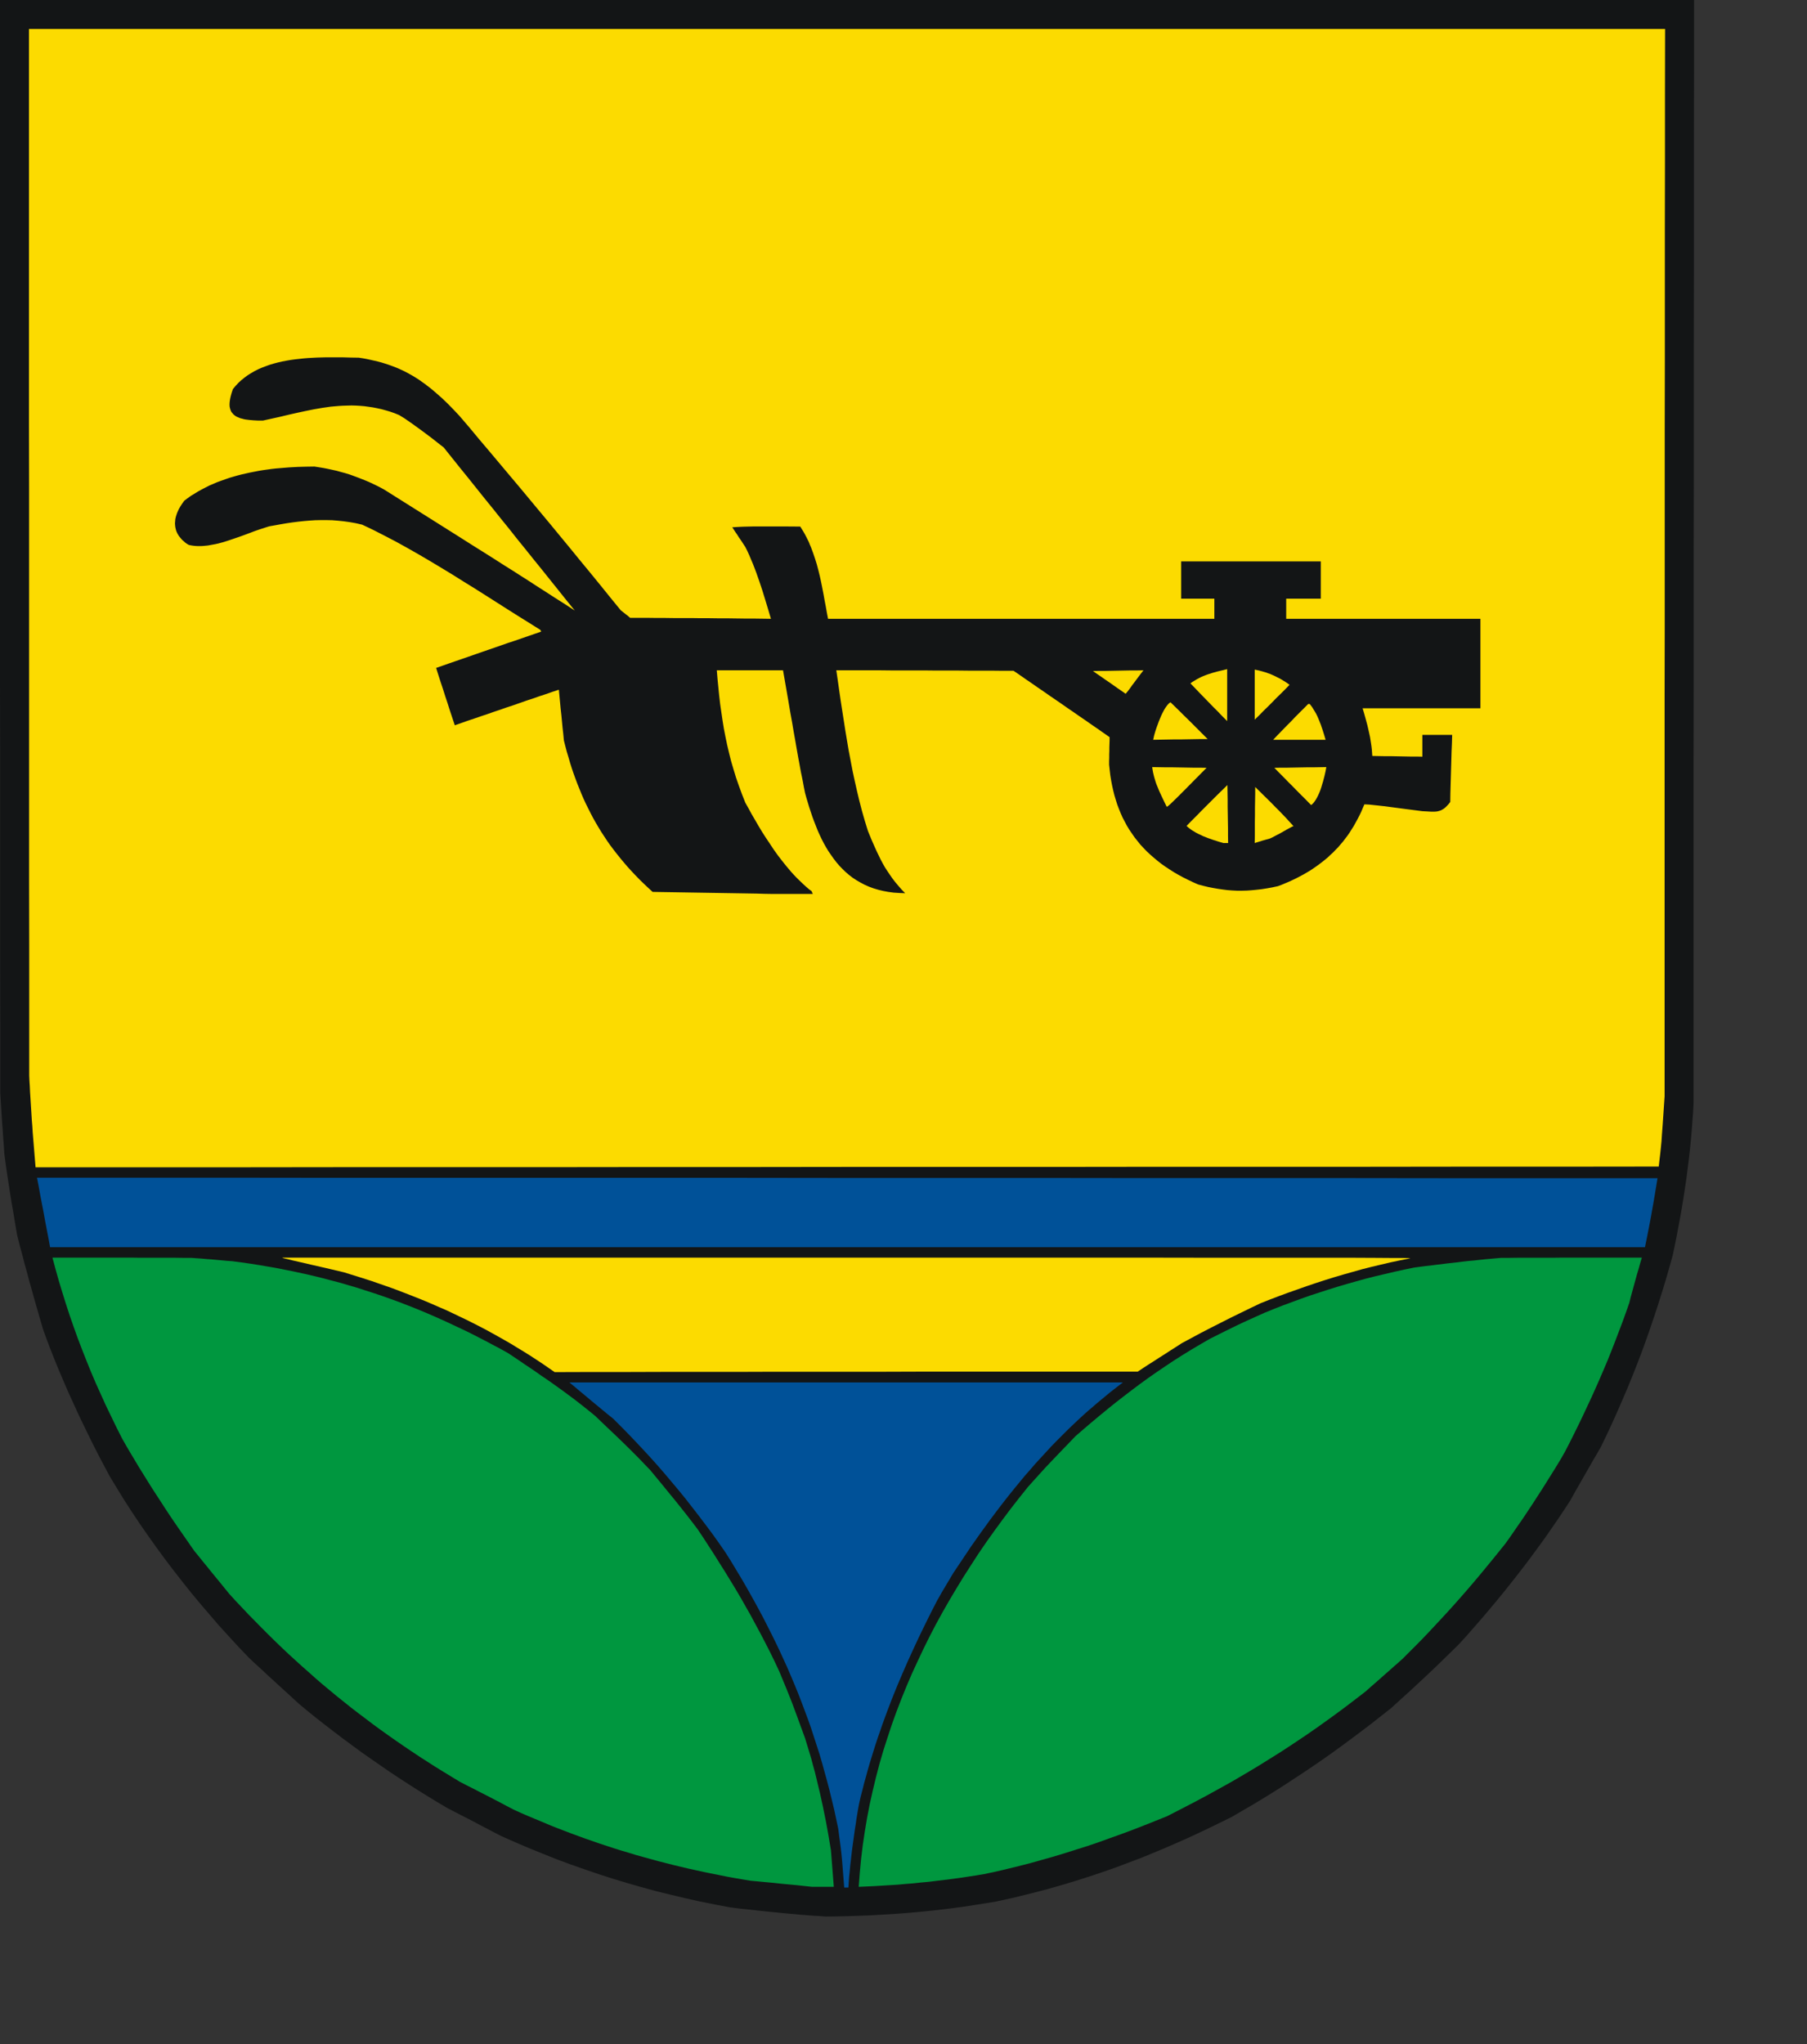 <?xml version="1.0" encoding="UTF-8" standalone="no"?>
<svg
   xmlns:dc="http://purl.org/dc/elements/1.1/"
   xmlns:cc="http://creativecommons.org/ns#"
   xmlns:rdf="http://www.w3.org/1999/02/22-rdf-syntax-ns#"
   xmlns:svg="http://www.w3.org/2000/svg"
   xmlns="http://www.w3.org/2000/svg"
   xmlns:sodipodi="http://sodipodi.sourceforge.net/DTD/sodipodi-0.dtd"
   xmlns:inkscape="http://www.inkscape.org/namespaces/inkscape"
   width="153.39mm"
   height="173.48mm"
   id="svg2716"
   sodipodi:version="0.32"
   inkscape:version="0.45.1+0.46pre1+devel"
   inkscape:output_extension="org.inkscape.output.svg.inkscape"
   sodipodi:docname="Paetow-Steegen.svg">
  <rect width="100%" height="100%" fill="#333333" stroke="none"/>
  <defs
     id="defs2755">
    <inkscape:perspective
       sodipodi:type="inkscape:persp3d"
       inkscape:vp_x="-50 : 600 : 1"
       inkscape:vp_y="0 : 1000 : 0"
       inkscape:vp_z="700 : 600 : 1"
       inkscape:persp3d-origin="300 : 400 : 1"
       id="perspective2759" />
  </defs>
  <sodipodi:namedview
     inkscape:window-height="664"
     inkscape:window-width="640"
     inkscape:pageshadow="2"
     inkscape:pageopacity="0.0"
     guidetolerance="10.0"
     gridtolerance="10.0"
     objecttolerance="10.0"
     borderopacity="1.0"
     bordercolor="#666666"
     pagecolor="#ffffff"
     id="base"
     showgrid="false"
     inkscape:zoom="0.78738509"
     inkscape:cx="271.75394"
     inkscape:cy="307.34644"
     inkscape:window-x="88"
     inkscape:window-y="70"
     inkscape:current-layer="svg2716" />
<!-- EMR_GDICOMMENT --><!-- EMR_SETMAPMODE --><!-- EMR_SETVIEWPORTEXTEX --><!-- EMR_SETWINDOWEXTEX --><!-- EMR_SETWINDOWEXTEX --><!-- EMR_SETWINDOWEXTEX --><!-- EMR_SETWINDOWEXTEX -->  <path
     style="fill:#131516;fill-rule:evenodd;fill-opacity:1;stroke:none;"
     d="  M 262.898 614.539   L 260.901 614.424   L 258.941 614.27   L 256.944 614.117   L 254.984 613.925   L 253.063 613.771   L 251.104 613.579   L 249.183 613.387   L 247.262 613.195   L 245.341 613.002   L 243.42 612.81   L 241.538 612.58   L 239.694 612.388   L 237.811 612.196   L 235.967 611.965   L 234.161 611.735   L 229.282 610.813   L 224.48 609.852   L 219.716 608.776   L 215.029 607.662   L 210.342 606.51   L 205.732 605.242   L 201.16 603.936   L 196.588 602.553   L 192.055 601.093   L 187.56 599.556   L 183.065 597.981   L 178.608 596.329   L 174.19 594.562   L 169.733 592.756   L 165.315 590.874   L 160.897 588.914   L 158.707 587.8   L 156.517 586.648   L 154.366 585.533   L 152.214 584.381   L 150.063 583.267   L 147.873 582.153   L 145.722 581.038   L 143.57 579.924   L 140.382 578.042   L 137.231 576.121   L 134.081 574.162   L 131.007 572.202   L 127.934 570.205   L 124.86 568.168   L 121.864 566.094   L 118.867 564.019   L 115.909 561.945   L 112.989 559.793   L 110.108 557.68   L 107.226 555.49   L 104.383 553.3   L 101.579 551.111   L 98.813 548.882   L 96.085 546.616   L 94.049 544.772   L 92.013 542.889   L 89.976 541.045   L 87.94 539.163   L 85.904 537.318   L 83.906 535.436   L 81.87 533.592   L 79.872 531.709   L 76.645 528.329   L 73.456 524.871   L 70.306 521.413   L 67.271 517.879   L 64.236 514.344   L 61.278 510.771   L 58.396 507.16   L 55.553 503.51   L 52.787 499.861   L 50.059 496.134   L 47.409 492.407   L 44.796 488.642   L 42.26 484.839   L 39.802 481.036   L 37.42 477.155   L 35.076 473.275   L 33.539 470.355   L 32.003 467.474   L 30.504 464.554   L 29.044 461.634   L 27.623 458.715   L 26.201 455.795   L 24.818 452.875   L 23.474 449.917   L 22.129 446.997   L 20.861 444.077   L 19.593 441.119   L 18.364 438.199   L 17.173 435.241   L 16.021 432.321   L 14.906 429.363   L 13.831 426.405   L 13.254 424.445   L 12.678 422.486   L 12.14 420.565   L 11.564 418.606   L 11.026 416.685   L 10.488 414.764   L 9.95 412.843   L 9.413 410.961   L 8.913 409.078   L 8.414 407.196   L 7.876 405.313   L 7.415 403.469   L 6.915 401.587   L 6.416 399.781   L 5.955 397.937   L 5.494 396.131   L 4.918 392.789   L 4.38 389.485   L 3.803 386.181   L 3.266 382.915   L 2.766 379.65   L 2.267 376.423   L 1.806 373.195   L 1.383 369.968   L 1.229 367.548   L 1.037 365.089   L 0.884 362.669   L 0.692 360.248   L 0.538 357.828   L 0.384 355.408   L 0.231 352.987   L 0.077 350.567   L 0.077 328.669   L 0.038 306.732   L 0.038 284.833   L 0.038 262.896   L 0.038 240.998   L 0 219.1   L 0 197.163   L 0 175.264   L 0 153.366   L 0 131.429   L 0 109.531   L 0 87.632   L 0 65.695   L 0 43.797   L 0 21.898   L 0 0   L 33.962 0   L 67.924 0   L 101.886 0   L 135.848 0   L 169.81 0   L 203.772 0   L 237.773 0   L 271.735 0   L 305.697 0   L 339.659 0   L 373.621 0   L 407.621 0   L 441.583 0   L 475.545 0   L 509.546 0   L 543.508 0   L 543.508 22.091   L 543.469 44.219   L 543.469 66.31   L 543.469 88.439   L 543.431 110.529   L 543.431 132.62   L 543.431 154.749   L 543.393 176.839   L 543.393 198.93   L 543.393 221.059   L 543.354 243.149   L 543.354 265.278   L 543.354 287.369   L 543.354 309.459   L 543.354 331.588   L 543.354 353.679   L 543.201 356.714   L 542.97 359.749   L 542.74 362.784   L 542.471 365.858   L 542.163 368.893   L 541.817 371.928   L 541.433 374.963   L 541.049 377.998   L 540.588 381.071   L 540.127 384.106   L 539.628 387.18   L 539.09 390.253   L 538.513 393.327   L 537.937 396.4   L 537.322 399.474   L 536.669 402.585   L 535.555 406.581   L 534.403 410.576   L 533.212 414.495   L 531.982 418.375   L 530.714 422.256   L 529.408 426.097   L 528.064 429.939   L 526.681 433.743   L 525.221 437.546   L 523.722 441.349   L 522.186 445.114   L 520.572 448.879   L 518.92 452.683   L 517.23 456.448   L 515.462 460.251   L 513.618 464.055   L 512.389 466.206   L 511.121 468.358   L 509.892 470.509   L 508.662 472.66   L 507.433 474.812   L 506.203 476.963   L 504.974 479.115   L 503.783 481.266   L 501.785 484.34   L 499.749 487.375   L 497.674 490.371   L 495.6 493.368   L 493.448 496.326   L 491.297 499.246   L 489.107 502.166   L 486.879 505.047   L 484.612 507.928   L 482.345 510.771   L 480.04 513.576   L 477.697 516.38   L 475.315 519.185   L 472.933 521.913   L 470.513 524.679   L 468.054 527.368   L 464.327 531.018   L 461.369 533.899   L 458.949 536.204   L 456.836 538.202   L 454.761 540.123   L 452.494 542.236   L 449.728 544.733   L 446.27 547.883   L 443.235 550.265   L 440.162 552.686   L 437.088 555.029   L 434.015 557.334   L 430.903 559.639   L 427.791 561.906   L 424.641 564.134   L 421.452 566.324   L 418.263 568.476   L 415.036 570.589   L 411.809 572.702   L 408.543 574.776   L 405.239 576.812   L 401.935 578.81   L 398.555 580.77   L 395.212 582.729   L 390.602 584.996   L 385.992 587.224   L 381.381 589.375   L 376.771 591.411   L 374.466 592.41   L 372.123 593.409   L 369.779 594.37   L 367.474 595.33   L 365.13 596.252   L 362.787 597.136   L 360.443 598.019   L 358.1 598.903   L 355.718 599.748   L 353.374 600.555   L 350.992 601.362   L 348.61 602.13   L 346.228 602.898   L 343.846 603.628   L 341.426 604.358   L 339.044 605.05   L 336.624 605.741   L 334.203 606.395   L 331.783 607.009   L 329.363 607.624   L 326.904 608.239   L 324.445 608.815   L 321.986 609.353   L 319.527 609.891   L 316.031 610.467   L 312.574 611.005   L 309.116 611.543   L 305.697 612.004   L 302.278 612.426   L 298.858 612.81   L 295.439 613.156   L 292.058 613.464   L 288.677 613.732   L 285.258 613.963   L 281.877 614.155   L 278.496 614.347   L 275.116 614.462   L 271.696 614.578   L 268.315 614.654   L 264.896 614.693  z "
     id="path2718" />
  <path
     style="fill:#005198;fill-rule:evenodd;fill-opacity:1;stroke:none;"
     d="  M 270.544 601.515   L 270.313 598.519   L 270.121 596.214   L 269.929 594.293   L 269.737 592.602   L 269.506 590.874   L 269.238 588.914   L 268.93 586.532   L 268.277 583.42   L 267.624 580.385   L 266.894 577.35   L 266.164 574.354   L 265.396 571.395   L 264.589 568.476   L 263.782 565.556   L 262.937 562.636   L 262.015 559.793   L 261.093 556.95   L 260.171 554.107   L 259.172 551.303   L 258.135 548.537   L 257.097 545.77   L 256.022 543.004   L 254.907 540.277   L 253.755 537.549   L 252.602 534.86   L 251.373 532.17   L 250.143 529.481   L 248.876 526.83   L 247.569 524.179   L 246.225 521.529   L 244.88 518.878   L 243.459 516.227   L 242.037 513.614   L 240.577 511.002   L 239.079 508.351   L 237.542 505.739   L 235.967 503.126   L 234.392 500.514   L 232.74 497.901   L 230.665 494.905   L 228.552 491.946   L 226.401 489.065   L 224.249 486.222   L 222.098 483.456   L 219.946 480.69   L 217.718 477.962   L 215.49 475.311   L 213.262 472.66   L 210.995 470.048   L 208.69 467.474   L 206.346 464.938   L 204.003 462.441   L 201.621 459.944   L 199.2 457.485   L 196.742 455.026   L 194.974 453.605   L 193.207 452.145   L 191.44 450.685   L 189.673 449.225   L 187.944 447.765   L 186.177 446.305   L 184.448 444.846   L 182.68 443.386   L 193.783 443.386   L 204.886 443.386   L 215.951 443.386   L 227.054 443.386   L 238.157 443.386   L 249.26 443.386   L 260.363 443.386   L 271.466 443.386   L 282.569 443.386   L 293.672 443.386   L 304.736 443.386   L 315.839 443.386   L 326.942 443.386   L 338.045 443.386   L 349.148 443.386   L 360.251 443.386   L 358.215 444.961   L 356.14 446.574   L 354.143 448.226   L 352.145 449.878   L 350.224 451.53   L 348.265 453.221   L 346.382 454.95   L 344.5 456.717   L 342.655 458.484   L 340.85 460.29   L 339.044 462.095   L 337.277 463.901   L 335.548 465.784   L 333.819 467.666   L 332.09 469.549   L 330.438 471.469   L 328.748 473.39   L 327.134 475.35   L 325.521 477.309   L 323.907 479.307   L 322.332 481.305   L 320.757 483.341   L 319.22 485.377   L 317.683 487.413   L 316.185 489.488   L 314.648 491.601   L 313.188 493.675   L 311.69 495.788   L 308.809 500.091   L 305.927 504.394   L 305.274 505.47   L 304.621 506.584   L 303.968 507.659   L 303.315 508.774   L 302.662 509.849   L 302.009 510.963   L 301.394 512.078   L 300.741 513.192   L 298.705 517.149   L 296.745 521.106   L 294.824 525.063   L 292.98 529.02   L 291.175 532.977   L 289.446 536.934   L 287.755 540.93   L 286.142 544.925   L 284.605 548.959   L 283.107 553.032   L 282.415 555.068   L 281.685 557.142   L 280.994 559.217   L 280.34 561.291   L 279.687 563.404   L 279.034 565.517   L 278.42 567.63   L 277.843 569.782   L 277.229 571.933   L 276.691 574.123   L 276.114 576.313   L 275.615 578.541   L 275.308 580.155   L 275.039 581.807   L 274.77 583.42   L 274.539 585.072   L 274.27 586.724   L 274.04 588.376   L 273.809 590.067   L 273.579 591.719   L 273.348 593.409   L 273.156 595.1   L 272.964 596.79   L 272.772 598.48   L 272.618 600.171   L 272.426 601.9   L 272.311 603.628   L 272.196 605.396   L 271.85 605.396   L 271.504 605.396   L 271.158 605.396   L 270.851 605.396  z "
     id="path2720" />
  <path
     style="fill:#00973f;fill-rule:evenodd;fill-opacity:1;stroke:none;"
     d="  M 258.058 604.896   L 255.599 604.627   L 253.14 604.397   L 250.643 604.166   L 248.184 603.897   L 245.725 603.667   L 243.267 603.436   L 240.808 603.206   L 238.272 602.783   L 235.775 602.361   L 233.239 601.9   L 230.78 601.4   L 228.283 600.901   L 225.825 600.401   L 223.366 599.863   L 220.907 599.326   L 218.487 598.749   L 216.066 598.173   L 213.684 597.558   L 211.264 596.944   L 208.882 596.291   L 206.5 595.637   L 204.156 594.984   L 201.774 594.254   L 199.431 593.563   L 197.087 592.833   L 194.744 592.065   L 192.4 591.296   L 190.095 590.489   L 187.752 589.683   L 185.447 588.837   L 183.141 587.992   L 180.836 587.109   L 178.531 586.225   L 176.226 585.303   L 173.959 584.342   L 171.654 583.382   L 169.349 582.422   L 167.044 581.423   L 164.777 580.385   L 162.626 579.271   L 160.474 578.119   L 158.323 577.005   L 156.172 575.89   L 153.982 574.776   L 151.83 573.662   L 149.679 572.586   L 147.527 571.472   L 144.877 569.859   L 142.226 568.245   L 139.613 566.632   L 137.039 564.98   L 134.465 563.328   L 131.929 561.637   L 129.432 559.947   L 126.973 558.256   L 124.515 556.528   L 122.094 554.799   L 119.674 553.032   L 117.292 551.226   L 114.948 549.459   L 112.605 547.653   L 110.3 545.809   L 107.995 543.965   L 105.728 542.082   L 103.461 540.2   L 101.233 538.279   L 99.043 536.32   L 96.815 534.36   L 94.663 532.401   L 92.474 530.403   L 90.322 528.367   L 88.209 526.331   L 86.096 524.256   L 83.983 522.143   L 81.908 520.03   L 79.795 517.879   L 77.759 515.727   L 75.685 513.538   L 73.648 511.309   L 72.227 509.58   L 70.805 507.813   L 69.384 506.084   L 67.962 504.356   L 66.541 502.588   L 65.12 500.859   L 63.736 499.131   L 62.315 497.402   L 60.74 495.135   L 59.165 492.868   L 57.589 490.602   L 56.053 488.374   L 54.516 486.107   L 53.018 483.84   L 51.558 481.573   L 50.098 479.345   L 48.638 477.079   L 47.216 474.812   L 45.833 472.584   L 44.45 470.355   L 43.106 468.089   L 41.761 465.86   L 40.455 463.632   L 39.187 461.404   L 37.381 457.831   L 35.652 454.258   L 33.924 450.685   L 32.31 447.112   L 30.696 443.539   L 29.16 439.928   L 27.7 436.317   L 26.278 432.705   L 24.895 429.094   L 23.589 425.444   L 22.321 421.795   L 21.13 418.145   L 19.978 414.457   L 18.864 410.769   L 17.826 407.08   L 16.827 403.354   L 19.632 403.354   L 22.398 403.354   L 25.164 403.354   L 27.969 403.354   L 30.735 403.354   L 33.501 403.354   L 36.306 403.354   L 39.072 403.354   L 41.838 403.354   L 44.642 403.392   L 47.409 403.392   L 50.213 403.392   L 52.979 403.392   L 55.745 403.392   L 58.55 403.431   L 61.316 403.431   L 62.93 403.546   L 64.582 403.661   L 66.234 403.815   L 67.886 403.93   L 69.538 404.084   L 71.19 404.237   L 72.842 404.391   L 74.494 404.506   L 77.452 404.891   L 80.372 405.313   L 83.292 405.774   L 86.211 406.274   L 89.093 406.773   L 91.936 407.349   L 94.779 407.926   L 97.622 408.54   L 100.465 409.193   L 103.269 409.885   L 106.035 410.615   L 108.84 411.345   L 111.606 412.152   L 114.372 412.958   L 117.1 413.842   L 119.866 414.726   L 122.594 415.648   L 125.321 416.608   L 128.049 417.607   L 130.738 418.644   L 133.466 419.72   L 136.155 420.834   L 138.845 421.987   L 141.534 423.178   L 144.223 424.407   L 146.913 425.675   L 149.602 426.943   L 152.291 428.287   L 154.981 429.67   L 157.67 431.092   L 160.359 432.513   L 163.049 434.012   L 164.777 435.164   L 166.506 436.317   L 168.235 437.508   L 169.964 438.66   L 171.731 439.851   L 173.46 441.081   L 175.227 442.272   L 176.994 443.501   L 178.762 444.769   L 180.529 446.037   L 182.296 447.343   L 184.063 448.649   L 185.792 449.994   L 187.56 451.377   L 189.288 452.76   L 191.017 454.181   L 194.782 457.793   L 197.702 460.559   L 199.969 462.748   L 201.774 464.516   L 203.311 466.052   L 204.848 467.589   L 206.538 469.356   L 208.613 471.508   L 211.917 475.503   L 214.453 478.615   L 216.412 480.997   L 217.949 482.918   L 219.293 484.609   L 220.6 486.26   L 222.021 488.105   L 223.75 490.371   L 225.556 493.061   L 227.323 495.788   L 229.09 498.516   L 230.819 501.282   L 232.548 504.01   L 234.238 506.776   L 235.929 509.542   L 237.581 512.347   L 239.194 515.189   L 240.808 518.032   L 242.383 520.952   L 243.958 523.872   L 245.495 526.83   L 247.032 529.827   L 248.53 532.9   L 249.99 536.012   L 251.373 539.355   L 252.487 542.044   L 253.371 544.272   L 254.177 546.308   L 254.946 548.383   L 255.829 550.765   L 256.905 553.723   L 258.288 557.488   L 258.941 559.639   L 259.594 561.791   L 260.248 563.942   L 260.824 566.132   L 261.439 568.36   L 261.976 570.55   L 262.514 572.817   L 263.052 575.045   L 263.552 577.312   L 264.051 579.579   L 264.512 581.884   L 264.973 584.15   L 265.396 586.455   L 265.818 588.799   L 266.202 591.104   L 266.587 593.409   L 266.702 594.869   L 266.817 596.329   L 266.932 597.789   L 267.048 599.249   L 267.163 600.709   L 267.278 602.207   L 267.393 603.667   L 267.509 605.165   L 266.663 605.165   L 265.78 605.165   L 264.896 605.165   L 264.013 605.165   L 263.167 605.165   L 262.284 605.165   L 261.4 605.165   L 260.555 605.165  z "
     id="path2722" />
  <path
     style="fill:#00973f;fill-rule:evenodd;fill-opacity:1;stroke:none;"
     d="  M 275.846 600.67   L 276.268 596.214   L 276.806 591.796   L 277.459 587.377   L 278.189 583.036   L 279.034 578.657   L 279.995 574.354   L 281.032 570.051   L 282.146 565.786   L 283.376 561.56   L 284.72 557.373   L 286.103 553.185   L 287.602 549.036   L 289.177 544.925   L 290.829 540.853   L 292.558 536.819   L 294.402 532.823   L 296.284 528.828   L 298.244 524.871   L 300.28 520.952   L 302.393 517.11   L 304.583 513.269   L 306.849 509.465   L 309.154 505.7   L 311.536 501.974   L 313.957 498.247   L 316.454 494.597   L 319.028 490.986   L 321.64 487.413   L 324.291 483.879   L 327.019 480.382   L 329.785 476.925   L 332.09 474.351   L 333.934 472.315   L 335.471 470.624   L 336.931 469.088   L 338.429 467.512   L 340.158 465.707   L 342.31 463.478   L 345.037 460.635   L 347.65 458.369   L 350.224 456.179   L 352.798 454.028   L 355.372 451.915   L 357.946 449.84   L 360.52 447.842   L 363.133 445.844   L 365.745 443.885   L 368.396 441.964   L 371.085 440.082   L 373.813 438.238   L 376.579 436.394   L 379.422 434.588   L 382.303 432.821   L 385.223 431.092   L 388.22 429.363   L 390.986 427.98   L 393.214 426.866   L 395.02 425.982   L 396.672 425.175   L 398.362 424.369   L 400.283 423.485   L 402.665 422.409   L 405.662 421.065   L 408.582 419.874   L 411.502 418.721   L 414.421 417.645   L 417.341 416.57   L 420.261 415.532   L 423.219 414.572   L 426.177 413.611   L 429.136 412.689   L 432.132 411.806   L 435.129 410.961   L 438.164 410.115   L 441.199 409.347   L 444.311 408.617   L 447.423 407.887   L 450.535 407.196   L 453.724 406.543   L 455.452 406.312   L 457.22 406.082   L 458.949 405.889   L 460.716 405.659   L 462.445 405.467   L 464.173 405.236   L 465.941 405.044   L 467.67 404.852   L 469.437 404.622   L 471.166 404.43   L 472.933 404.276   L 474.662 404.084   L 476.429 403.892   L 478.158 403.738   L 479.887 403.584   L 481.654 403.431   L 484.458 403.431   L 487.263 403.392   L 490.068 403.392   L 492.911 403.392   L 495.715 403.392   L 498.52 403.392   L 501.363 403.354   L 504.167 403.354   L 506.972 403.354   L 509.815 403.354   L 512.619 403.354   L 515.462 403.354   L 518.267 403.354   L 521.11 403.354   L 523.914 403.354   L 526.757 403.354   L 526.22 405.159   L 525.72 406.965   L 525.182 408.771   L 524.683 410.576   L 524.183 412.382   L 523.684 414.226   L 523.184 416.032   L 522.723 417.876   L 521.648 420.949   L 520.534 424.023   L 519.381 427.058   L 518.228 430.093   L 517.037 433.128   L 515.846 436.125   L 514.579 439.121   L 513.311 442.079   L 512.005 445.038   L 510.66 448.034   L 509.277 450.993   L 507.894 453.951   L 506.472 456.909   L 505.012 459.867   L 503.514 462.864   L 501.977 465.822   L 500.902 467.704   L 499.788 469.549   L 498.635 471.431   L 497.482 473.275   L 496.33 475.119   L 495.177 476.963   L 493.986 478.807   L 492.795 480.651   L 491.604 482.496   L 490.375 484.34   L 489.184 486.145   L 487.955 487.951   L 486.687 489.757   L 485.457 491.562   L 484.228 493.329   L 482.96 495.097   L 481.039 497.479   L 479.118 499.861   L 477.159 502.243   L 475.2 504.624   L 473.202 507.006   L 471.204 509.35   L 469.168 511.693   L 467.132 513.999   L 465.057 516.304   L 462.944 518.609   L 460.831 520.875   L 458.718 523.142   L 456.567 525.409   L 454.377 527.637   L 452.187 529.827   L 449.997 532.017   L 448.499 533.361   L 447 534.668   L 445.54 535.974   L 444.042 537.28   L 442.582 538.586   L 441.084 539.892   L 439.586 541.199   L 438.126 542.505   L 434.284 545.463   L 430.48 548.344   L 426.639 551.149   L 422.835 553.877   L 418.955 556.566   L 415.113 559.14   L 411.194 561.714   L 407.276 564.173   L 403.318 566.632   L 399.323 569.014   L 395.327 571.357   L 391.255 573.624   L 387.144 575.89   L 382.957 578.119   L 378.731 580.309   L 374.466 582.498   L 370.816 583.958   L 367.167 585.418   L 363.517 586.84   L 359.905 588.184   L 356.256 589.49   L 352.644 590.797   L 349.033 592.026   L 345.383 593.179   L 341.733 594.331   L 338.084 595.445   L 334.395 596.483   L 330.707 597.52   L 326.981 598.48   L 323.216 599.402   L 319.451 600.286   L 315.647 601.093   L 313.112 601.515   L 310.576 601.9   L 308.04 602.284   L 305.505 602.63   L 303.007 602.937   L 300.472 603.244   L 297.975 603.552   L 295.477 603.782   L 292.98 604.051   L 290.483 604.243   L 287.986 604.474   L 285.489 604.627   L 282.991 604.781   L 280.494 604.935   L 277.997 605.05   L 275.5 605.165  z "
     id="path2724" />
  <path
     style="fill:#fcdb00;fill-rule:evenodd;fill-opacity:1;stroke:none;"
     d="  M 175.957 438.699   L 173.959 437.316   L 171.962 436.009   L 169.964 434.703   L 167.928 433.435   L 165.892 432.206   L 163.894 430.977   L 161.819 429.786   L 159.783 428.633   L 157.708 427.48   L 155.672 426.366   L 153.598 425.291   L 151.485 424.215   L 149.41 423.178   L 147.297 422.179   L 145.222 421.18   L 143.109 420.181   L 140.958 419.259   L 138.845 418.337   L 136.693 417.415   L 134.542 416.531   L 132.39 415.686   L 130.239 414.841   L 128.049 413.996   L 125.898 413.189   L 123.708 412.421   L 121.48 411.652   L 119.29 410.884   L 114.833 409.462   L 110.377 408.079   L 104.537 406.696   L 99.965 405.659   L 96.508 404.852   L 93.972 404.276   L 92.281 403.853   L 91.244 403.623   L 90.898 403.507   L 90.706 403.469   L 90.591 403.392   L 90.591 403.354   L 154.289 403.354   L 210.034 403.354   L 258.365 403.354   L 299.78 403.354   L 334.856 403.354   L 364.131 403.354   L 388.066 403.392   L 407.237 403.392   L 422.182 403.392   L 433.4 403.392   L 441.43 403.431   L 446.808 403.469   L 450.074 403.469   L 451.764 403.507   L 452.379 403.546   L 452.456 403.584   L 449.344 404.199   L 446.232 404.852   L 443.12 405.582   L 440.047 406.312   L 437.012 407.08   L 434.015 407.926   L 431.018 408.771   L 428.022 409.654   L 425.063 410.576   L 422.105 411.537   L 419.147 412.536   L 416.227 413.573   L 413.269 414.61   L 410.349 415.686   L 407.429 416.8   L 404.509 417.953   L 401.282 419.489   L 398.055 421.065   L 394.828 422.64   L 391.639 424.253   L 388.45 425.867   L 385.339 427.48   L 382.188 429.171   L 379.115 430.823   L 377.347 431.975   L 375.58 433.09   L 373.813 434.242   L 372.046 435.356   L 370.278 436.509   L 368.511 437.623   L 366.744 438.775   L 365.015 439.928   L 353.297 439.928   L 341.618 439.928   L 329.9 439.928   L 318.221 439.928   L 306.542 439.928   L 294.824 439.928   L 283.145 439.966   L 271.466 439.966   L 259.748 439.966   L 248.069 439.966   L 236.39 440.005   L 224.71 440.005   L 213.031 440.005   L 201.313 440.043   L 189.634 440.043   L 177.955 440.082  z "
     id="path2726" />
  <path
     style="fill:#005198;fill-rule:evenodd;fill-opacity:1;stroke:none;"
     d="  M 15.56 397.207   L 15.022 394.441   L 14.484 391.636   L 13.984 388.832   L 13.447 386.066   L 12.909 383.299   L 12.409 380.495   L 11.871 377.729   L 44.373 377.729   L 76.876 377.729   L 109.339 377.767   L 141.841 377.767   L 174.344 377.767   L 206.846 377.767   L 239.348 377.767   L 271.85 377.806   L 304.314 377.806   L 336.816 377.806   L 369.318 377.844   L 401.82 377.844   L 434.322 377.844   L 466.786 377.882   L 499.288 377.882   L 531.79 377.882   L 531.099 382.032   L 530.561 385.259   L 530.1 387.833   L 529.716 390.023   L 529.331 392.097   L 528.909 394.249   L 528.409 396.823   L 527.756 400.011   L 495.754 400.011   L 463.789 400.011   L 431.787 400.011   L 399.822 400.011   L 367.82 400.011   L 335.855 400.011   L 303.853 400.011   L 271.888 400.011   L 239.886 400.011   L 207.921 400.011   L 175.957 400.011   L 143.954 400.011   L 111.99 400.011   L 80.026 400.011   L 48.023 400.011   L 16.059 400.011  z "
     id="path2728" />
  <path
     style="fill:#fcdb00;fill-rule:evenodd;fill-opacity:1;stroke:none;"
     d="  M 11.257 372.542   L 11.103 370.66   L 10.949 368.777   L 10.796 366.895   L 10.642 365.012   L 10.488 363.13   L 10.373 361.247   L 10.219 359.403   L 10.104 357.559   L 9.989 355.715   L 9.874 353.871   L 9.758 352.027   L 9.643 350.221   L 9.566 348.454   L 9.451 346.687   L 9.374 344.92   L 9.374 323.943   L 9.374 302.928   L 9.336 281.952   L 9.336 260.976   L 9.336 239.999   L 9.336 219.023   L 9.336 198.046   L 9.336 177.07   L 9.336 156.094   L 9.297 135.156   L 9.297 114.179   L 9.297 93.203   L 9.297 72.226   L 9.297 51.25   L 9.297 30.274   L 9.297 9.297   L 42.107 9.297   L 74.916 9.297   L 107.726 9.297   L 140.497 9.297   L 173.306 9.297   L 206.116 9.297   L 238.925 9.297   L 271.735 9.297   L 304.544 9.297   L 337.315 9.297   L 370.125 9.297   L 402.934 9.297   L 435.744 9.297   L 468.553 9.297   L 501.363 9.297   L 534.211 9.297   L 534.172 30.696   L 534.172 52.095   L 534.134 73.494   L 534.134 94.893   L 534.134 116.292   L 534.095 137.653   L 534.095 159.052   L 534.095 180.451   L 534.095 201.85   L 534.057 223.249   L 534.057 244.609   L 534.057 266.008   L 534.057 287.407   L 534.057 308.806   L 534.057 330.205   L 534.057 351.604   L 533.711 356.714   L 533.442 360.671   L 533.212 363.706   L 533.058 366.05   L 532.866 368.009   L 532.674 369.853   L 532.443 371.812   L 532.174 374.156   L 499.634 374.194   L 467.055 374.194   L 434.514 374.233   L 401.974 374.233   L 369.433 374.233   L 336.854 374.271   L 304.314 374.271   L 271.773 374.271   L 239.233 374.31   L 206.654 374.31   L 174.113 374.348   L 141.573 374.348   L 109.032 374.348   L 76.491 374.386   L 43.951 374.386   L 11.41 374.386  z "
     id="path2730" />
  <path
     style="fill:#131516;fill-rule:evenodd;fill-opacity:1;stroke:none;"
     d="  M 245.187 286.677   L 242.806 286.601   L 240.424 286.562   L 238.042 286.524   L 235.66 286.485   L 233.278 286.447   L 230.857 286.408   L 228.475 286.37   L 226.093 286.332   L 223.711 286.293   L 221.33 286.255   L 218.948 286.216   L 216.566 286.178   L 214.184 286.14   L 211.763 286.101   L 209.381 286.063   L 207.96 284.756   L 206.577 283.45   L 205.232 282.144   L 203.926 280.799   L 202.658 279.455   L 201.429 278.11   L 200.238 276.727   L 199.085 275.344   L 197.971 273.961   L 196.895 272.578   L 195.82 271.156   L 194.821 269.735   L 193.86 268.275   L 192.9 266.815   L 192.016 265.355   L 191.133 263.857   L 190.287 262.359   L 189.481 260.822   L 188.712 259.285   L 187.944 257.748   L 187.214 256.173   L 186.522 254.56   L 185.869 252.946   L 185.216 251.333   L 184.601 249.681   L 183.987 247.99   L 183.41 246.3   L 182.873 244.571   L 182.373 242.842   L 181.835 241.075   L 181.374 239.308   L 180.913 237.502   L 180.721 235.466   L 180.491 233.43   L 180.298 231.393   L 180.106 229.357   L 179.876 227.321   L 179.684 225.285   L 179.492 223.249   L 179.3 221.213   L 177.187 221.904   L 175.112 222.634   L 172.999 223.326   L 170.924 224.056   L 168.811 224.747   L 166.737 225.477   L 164.662 226.207   L 162.549 226.899   L 160.474 227.628   L 158.4 228.32   L 156.325 229.05   L 154.251 229.741   L 152.138 230.471   L 150.063 231.163   L 147.988 231.893   L 145.914 232.623   L 145.145 230.318   L 144.377 228.013   L 143.647 225.708   L 142.879 223.402   L 142.149 221.097   L 141.38 218.792   L 140.65 216.526   L 139.921 214.22   L 142.034 213.491   L 144.108 212.761   L 146.221 212.031   L 148.334 211.301   L 150.447 210.571   L 152.522 209.841   L 154.635 209.111   L 156.748 208.381   L 158.861 207.651   L 160.974 206.921   L 163.049 206.191   L 165.162 205.5   L 167.275 204.77   L 169.388 204.04   L 171.501 203.31   L 173.614 202.58   L 173.498 202.272   L 173.383 202.042   L 169.964 199.89   L 166.506 197.739   L 162.972 195.511   L 159.476 193.282   L 155.903 191.016   L 152.33 188.749   L 148.718 186.521   L 145.107 184.254   L 141.496 182.064   L 137.846 179.875   L 134.235 177.762   L 130.585 175.687   L 126.973 173.689   L 123.362 171.807   L 121.556 170.885   L 119.751 169.963   L 117.984 169.117   L 116.178 168.272   L 114.18 167.811   L 112.221 167.465   L 110.3 167.196   L 108.456 167.004   L 106.573 166.851   L 104.768 166.812   L 102.923 166.812   L 101.118 166.851   L 99.35 166.966   L 97.545 167.12   L 95.739 167.312   L 93.895 167.542   L 92.051 167.811   L 90.207 168.119   L 88.324 168.464   L 86.365 168.81   L 84.905 169.271   L 83.368 169.77   L 81.793 170.308   L 80.18 170.923   L 78.528 171.538   L 76.837 172.152   L 75.147 172.729   L 73.456 173.305   L 71.766 173.843   L 70.076 174.304   L 69.23 174.496   L 68.385 174.65   L 67.54 174.803   L 66.733 174.957   L 65.926 175.034   L 65.12 175.111   L 64.313 175.149   L 63.544 175.149   L 62.776 175.111   L 62.008 175.034   L 61.278 174.919   L 60.548 174.765   L 59.971 174.419   L 59.434 174.035   L 58.973 173.612   L 58.512 173.228   L 58.127 172.806   L 57.782 172.383   L 57.436 171.96   L 57.167 171.538   L 56.898 171.077   L 56.706 170.654   L 56.514 170.193   L 56.398 169.732   L 56.283 169.271   L 56.206 168.81   L 56.168 168.349   L 56.13 167.888   L 56.168 167.427   L 56.206 166.966   L 56.245 166.467   L 56.36 166.006   L 56.475 165.544   L 56.629 165.083   L 56.783 164.622   L 56.975 164.161   L 57.397 163.239   L 57.935 162.317   L 58.512 161.434   L 59.126 160.589   L 60.202 159.782   L 61.278 159.013   L 62.43 158.322   L 63.544 157.63   L 64.735 156.977   L 65.926 156.363   L 67.117 155.748   L 68.385 155.21   L 69.614 154.672   L 70.882 154.211   L 72.189 153.75   L 73.495 153.289   L 74.801 152.905   L 76.146 152.521   L 77.49 152.175   L 78.835 151.868   L 80.218 151.56   L 81.601 151.291   L 82.984 151.022   L 84.367 150.792   L 85.75 150.6   L 87.133 150.408   L 88.516 150.254   L 89.9 150.139   L 92.704 149.908   L 95.47 149.755   L 98.198 149.678   L 100.887 149.639   L 102.347 149.87   L 103.769 150.1   L 105.152 150.369   L 106.573 150.677   L 107.956 150.984   L 109.339 151.368   L 110.761 151.752   L 112.144 152.175   L 113.527 152.674   L 114.872 153.174   L 116.255 153.712   L 117.676 154.288   L 119.059 154.903   L 120.442 155.556   L 121.825 156.247   L 123.247 157.016   L 130.508 161.587   L 136.924 165.621   L 142.533 169.156   L 147.412 172.229   L 151.715 174.957   L 155.518 177.339   L 158.861 179.452   L 161.858 181.373   L 164.624 183.102   L 167.198 184.754   L 169.733 186.367   L 172.269 188.019   L 174.92 189.71   L 177.763 191.554   L 180.913 193.551   L 184.409 195.818   L 181.758 192.553   L 179.146 189.287   L 176.495 185.983   L 173.883 182.717   L 171.232 179.452   L 168.619 176.186   L 165.968 172.921   L 163.356 169.617   L 160.705 166.351   L 158.093 163.086   L 155.442 159.82   L 152.829 156.555   L 150.217 153.289   L 147.566 150.023   L 144.953 146.758   L 142.341 143.492   L 140.497 142.071   L 138.653 140.611   L 136.809 139.228   L 135.003 137.883   L 133.197 136.577   L 131.468 135.348   L 129.74 134.157   L 128.049 133.119   L 126.628 132.543   L 125.206 132.044   L 123.785 131.621   L 122.402 131.237   L 120.98 130.93   L 119.597 130.661   L 118.252 130.469   L 116.869 130.276   L 115.486 130.161   L 114.142 130.084   L 112.797 130.046   L 111.452 130.084   L 110.108 130.123   L 108.763 130.2   L 107.418 130.315   L 106.112 130.43   L 104.768 130.622   L 103.423 130.814   L 102.078 131.045   L 100.734 131.275   L 98.083 131.813   L 95.393 132.389   L 92.666 133.004   L 89.938 133.657   L 87.172 134.272   L 84.367 134.887   L 82.792 134.887   L 81.332 134.81   L 79.988 134.695   L 78.758 134.541   L 78.182 134.426   L 77.644 134.272   L 77.145 134.157   L 76.684 133.965   L 76.222 133.773   L 75.8 133.58   L 75.454 133.35   L 75.108 133.081   L 74.801 132.812   L 74.532 132.466   L 74.263 132.159   L 74.071 131.775   L 73.917 131.391   L 73.802 130.968   L 73.687 130.507   L 73.648 130.008   L 73.648 129.508   L 73.687 128.932   L 73.764 128.356   L 73.879 127.702   L 74.033 127.049   L 74.225 126.319   L 74.455 125.589   L 74.724 124.783   L 75.569 123.784   L 76.453 122.823   L 77.413 121.94   L 78.412 121.133   L 79.45 120.365   L 80.564 119.673   L 81.678 119.02   L 82.83 118.444   L 84.06 117.906   L 85.289 117.445   L 86.557 116.984   L 87.863 116.6   L 89.17 116.254   L 90.514 115.946   L 91.897 115.678   L 93.242 115.447   L 94.663 115.255   L 96.046 115.101   L 97.468 114.948   L 98.851 114.832   L 100.273 114.755   L 101.694 114.679   L 103.116 114.64   L 104.499 114.602   L 107.265 114.602   L 109.954 114.602   L 112.605 114.679   L 115.102 114.717   L 116.37 114.909   L 117.638 115.14   L 118.867 115.409   L 120.058 115.678   L 121.211 115.946   L 122.363 116.254   L 123.477 116.6   L 124.553 116.945   L 125.629 117.33   L 126.666 117.714   L 127.703 118.136   L 128.702 118.597   L 129.701 119.058   L 130.662 119.558   L 131.622 120.096   L 132.583 120.633   L 133.505 121.21   L 134.465 121.824   L 135.387 122.478   L 136.309 123.131   L 137.193 123.822   L 138.115 124.514   L 139.037 125.282   L 139.921 126.05   L 140.843 126.857   L 141.765 127.664   L 142.687 128.548   L 143.609 129.431   L 145.453 131.314   L 147.374 133.35   L 150.601 137.115   L 153.79 140.957   L 157.017 144.76   L 160.244 148.602   L 163.471 152.444   L 166.737 156.324   L 169.964 160.204   L 173.191 164.085   L 176.457 168.003   L 179.684 171.922   L 182.949 175.879   L 186.177 179.836   L 189.442 183.793   L 192.669 187.75   L 195.896 191.746   L 199.162 195.741   L 199.892 196.318   L 200.66 196.932   L 201.429 197.509   L 202.159 198.162   L 205.002 198.162   L 207.806 198.162   L 210.649 198.2   L 213.454 198.2   L 216.297 198.238   L 219.101 198.238   L 221.944 198.238   L 224.749 198.277   L 227.592 198.277   L 230.396 198.315   L 233.239 198.315   L 236.044 198.354   L 238.887 198.392   L 241.691 198.392   L 244.534 198.431   L 247.339 198.469   L 246.417 195.357   L 245.495 192.322   L 244.573 189.325   L 243.612 186.444   L 243.113 185.023   L 242.613 183.601   L 242.076 182.18   L 241.538 180.797   L 240.961 179.452   L 240.385 178.069   L 239.77 176.724   L 239.117 175.418   L 238.579 174.611   L 238.08 173.843   L 237.542 173.036   L 237.004 172.268   L 236.505 171.461   L 235.967 170.693   L 235.468 169.924   L 234.93 169.117   L 236.812 169.002   L 238.464 168.925   L 240.078 168.887   L 241.922 168.848   L 244.227 168.848   L 247.3 168.848   L 251.411 168.848   L 256.751 168.887   L 257.251 169.694   L 257.75 170.5   L 258.211 171.307   L 258.634 172.114   L 259.057 172.959   L 259.479 173.804   L 259.825 174.688   L 260.209 175.572   L 260.862 177.339   L 261.477 179.145   L 262.053 180.989   L 262.553 182.871   L 263.014 184.754   L 263.436 186.675   L 263.82 188.595   L 264.205 190.555   L 264.55 192.514   L 264.935 194.512   L 265.28 196.471   L 265.665 198.469   L 273.387 198.469   L 281.147 198.469   L 288.869 198.469   L 296.63 198.469   L 304.391 198.469   L 312.113 198.469   L 319.873 198.469   L 327.595 198.469   L 335.356 198.469   L 343.078 198.469   L 350.839 198.469   L 358.599 198.469   L 366.36 198.469   L 374.082 198.469   L 381.842 198.469   L 389.603 198.469   L 389.603 197.624   L 389.603 196.817   L 389.603 196.01   L 389.603 195.203   L 389.603 194.397   L 389.603 193.59   L 389.603 192.821   L 389.603 192.015   L 388.258 192.015   L 386.914 192.015   L 385.607 192.015   L 384.263 192.015   L 382.918 192.015   L 381.612 192.015   L 380.306 192.015   L 378.961 192.015   L 378.961 190.516   L 378.961 189.018   L 378.961 187.52   L 378.961 186.021   L 378.961 184.523   L 378.961 183.025   L 378.961 181.565   L 378.961 180.067   L 381.766 180.067   L 384.57 180.067   L 387.375 180.067   L 390.141 180.067   L 392.945 180.067   L 395.75 180.067   L 398.555 180.067   L 401.321 180.067   L 404.125 180.067   L 406.93 180.067   L 409.734 180.067   L 412.539 180.067   L 415.343 180.067   L 418.148 180.067   L 420.953 180.067   L 423.757 180.067   L 423.757 181.565   L 423.757 183.025   L 423.757 184.523   L 423.757 186.021   L 423.757 187.52   L 423.757 189.018   L 423.757 190.516   L 423.757 192.015   L 422.374 192.015   L 420.953 192.015   L 419.569 192.015   L 418.186 192.015   L 416.803 192.015   L 415.42 192.015   L 414.037 192.015   L 412.654 192.015   L 412.654 192.821   L 412.654 193.59   L 412.654 194.397   L 412.654 195.203   L 412.654 196.01   L 412.654 196.817   L 412.654 197.624   L 412.654 198.469   L 416.534 198.469   L 420.415 198.469   L 424.333 198.469   L 428.214 198.469   L 432.094 198.469   L 436.013 198.469   L 439.893 198.469   L 443.773 198.469   L 447.692 198.469   L 451.572 198.469   L 455.491 198.469   L 459.371 198.469   L 463.29 198.469   L 467.17 198.469   L 471.089 198.469   L 474.969 198.469   L 474.969 200.236   L 474.969 202.042   L 474.969 203.809   L 474.969 205.615   L 474.969 207.42   L 474.969 209.188   L 474.969 210.993   L 474.969 212.799   L 474.969 214.566   L 474.969 216.372   L 474.969 218.178   L 474.969 219.983   L 474.969 221.75   L 474.969 223.556   L 474.969 225.362   L 474.969 227.167   L 472.587 227.167   L 470.244 227.167   L 467.862 227.167   L 465.518 227.167   L 463.136 227.167   L 460.793 227.167   L 458.411 227.167   L 456.067 227.167   L 453.685 227.167   L 451.342 227.167   L 448.96 227.167   L 446.616 227.167   L 444.234 227.167   L 441.891 227.167   L 439.547 227.167   L 437.165 227.167   L 437.703 228.973   L 438.202 230.779   L 438.702 232.623   L 439.125 234.467   L 439.547 236.388   L 439.854 238.309   L 440.008 239.346   L 440.123 240.345   L 440.2 241.382   L 440.277 242.458   L 442.275 242.496   L 444.311 242.535   L 446.309 242.535   L 448.307 242.573   L 450.343 242.612   L 452.341 242.65   L 454.338 242.65   L 456.336 242.688   L 456.336 241.805   L 456.336 240.96   L 456.336 240.076   L 456.336 239.192   L 456.336 238.347   L 456.336 237.464   L 456.336 236.58   L 456.336 235.696   L 457.527 235.696   L 458.718 235.696   L 459.947 235.696   L 461.138 235.696   L 462.329 235.696   L 463.52 235.696   L 464.711 235.696   L 465.902 235.696   L 465.825 238.386   L 465.71 241.075   L 465.633 243.764   L 465.557 246.415   L 465.48 249.104   L 465.403 251.794   L 465.326 254.521   L 465.288 257.211   L 464.75 257.902   L 464.25 258.44   L 463.751 258.939   L 463.29 259.324   L 462.79 259.631   L 462.291 259.9   L 461.83 260.054   L 461.292 260.207   L 460.793 260.284   L 460.255 260.322   L 459.678 260.322   L 459.102 260.322   L 457.796 260.246   L 456.336 260.169   L 450.957 259.477   L 446.885 258.939   L 443.927 258.555   L 441.814 258.325   L 440.354 258.171   L 439.317 258.056   L 438.51 258.017   L 437.741 257.979   L 437.204 259.208   L 436.704 260.399   L 436.128 261.59   L 435.552 262.704   L 434.937 263.819   L 434.322 264.933   L 433.669 265.97   L 433.016 267.007   L 432.324 268.006   L 431.594 268.967   L 430.865 269.927   L 430.096 270.811   L 429.328 271.733   L 428.483 272.578   L 427.676 273.423   L 426.792 274.23   L 425.947 275.037   L 425.025 275.805   L 424.103 276.535   L 423.142 277.265   L 422.182 277.956   L 421.183 278.648   L 420.184 279.301   L 419.147 279.916   L 418.071 280.53   L 416.995 281.107   L 415.881 281.683   L 414.767 282.221   L 413.615 282.759   L 412.424 283.258   L 411.233 283.758   L 410.003 284.219   L 408.236 284.603   L 406.546 284.91   L 404.855 285.179   L 403.203 285.371   L 401.59 285.525   L 400.014 285.64   L 398.439 285.679   L 396.903 285.679   L 395.366 285.602   L 393.829 285.486   L 392.292 285.294   L 390.717 285.064   L 389.18 284.795   L 387.605 284.488   L 386.03 284.103   L 384.416 283.681   L 382.764 282.951   L 381.151 282.182   L 379.614 281.414   L 378.116 280.607   L 376.656 279.762   L 375.273 278.878   L 373.928 277.995   L 372.622 277.073   L 371.393 276.112   L 370.202 275.113   L 369.049 274.115   L 367.935 273.077   L 366.898 272.002   L 365.86 270.887   L 364.938 269.735   L 364.016 268.582   L 363.171 267.353   L 362.326 266.124   L 361.557 264.856   L 360.866 263.55   L 360.174 262.243   L 359.56 260.86   L 358.983 259.439   L 358.445 258.017   L 357.984 256.557   L 357.523 255.021   L 357.139 253.484   L 356.793 251.909   L 356.486 250.295   L 356.217 248.643   L 356.025 246.991   L 355.833 245.262   L 355.833 244.148   L 355.871 243.034   L 355.871 241.92   L 355.91 240.844   L 355.91 239.73   L 355.948 238.616   L 355.987 237.502   L 355.987 236.426   L 354.066 235.082   L 352.145 233.737   L 350.185 232.392   L 348.265 231.048   L 346.344 229.741   L 344.423 228.397   L 342.502 227.091   L 340.581 225.746   L 338.622 224.401   L 336.701 223.095   L 334.78 221.75   L 332.859 220.444   L 330.938 219.1   L 329.017 217.793   L 327.096 216.449   L 325.175 215.143   L 321.64 215.143   L 318.068 215.104   L 314.495 215.104   L 310.922 215.104   L 307.387 215.066   L 303.814 215.066   L 300.28 215.066   L 296.707 215.027   L 293.172 215.027   L 289.599 215.027   L 286.065 215.027   L 282.492 214.989   L 278.957 214.989   L 275.384 214.989   L 271.85 214.989   L 268.315 214.989   L 268.776 218.178   L 269.238 221.405   L 269.699 224.593   L 270.198 227.821   L 270.697 231.009   L 271.197 234.236   L 271.735 237.464   L 272.273 240.652   L 272.887 243.879   L 273.502 247.107   L 274.194 250.334   L 274.923 253.561   L 275.692 256.788   L 276.537 260.054   L 277.459 263.281   L 278.458 266.508   L 279.572 269.235   L 280.725 271.848   L 281.301 273.116   L 281.916 274.384   L 282.53 275.651   L 283.183 276.881   L 283.875 278.11   L 284.643 279.301   L 285.45 280.492   L 286.295 281.721   L 287.217 282.912   L 288.216 284.103   L 289.254 285.294   L 290.406 286.485   L 288.524 286.408   L 286.718 286.293   L 284.989 286.063   L 283.337 285.755   L 281.762 285.371   L 280.225 284.91   L 278.765 284.372   L 277.382 283.758   L 276.076 283.066   L 274.808 282.336   L 273.579 281.529   L 272.426 280.646   L 271.351 279.724   L 270.313 278.725   L 269.314 277.688   L 268.354 276.573   L 267.47 275.421   L 266.625 274.23   L 265.78 273   L 265.011 271.733   L 264.282 270.426   L 263.59 269.082   L 262.937 267.699   L 262.322 266.316   L 261.746 264.856   L 261.17 263.396   L 260.632 261.936   L 260.132 260.438   L 259.633 258.939   L 259.172 257.403   L 258.711 255.866   L 258.288 254.329   L 257.904 252.447   L 257.597 250.756   L 257.289 249.22   L 256.982 247.76   L 256.713 246.3   L 256.444 244.801   L 256.137 243.188   L 255.829 241.459   L 255.484 239.5   L 255.099 237.271   L 254.638 234.697   L 254.139 231.739   L 253.524 228.358   L 252.871 224.478   L 252.103 220.06   L 251.219 214.989   L 248.568 214.989   L 245.879 214.989   L 243.228 214.989   L 240.577 214.989   L 237.926 214.989   L 235.275 214.989   L 232.625 214.989   L 229.974 214.989   L 230.204 217.755   L 230.473 220.483   L 230.742 223.172   L 231.049 225.823   L 231.434 228.474   L 231.818 231.086   L 232.24 233.699   L 232.74 236.273   L 233.278 238.847   L 233.892 241.459   L 234.546 244.071   L 235.314 246.684   L 236.121 249.335   L 237.043 251.986   L 238.042 254.713   L 239.117 257.441   L 240.116 259.208   L 241.115 261.052   L 242.191 262.896   L 243.305 264.817   L 244.458 266.738   L 245.687 268.659   L 246.955 270.542   L 248.223 272.463   L 249.567 274.345   L 250.989 276.189   L 252.41 277.956   L 253.909 279.724   L 254.677 280.569   L 255.445 281.376   L 256.252 282.182   L 257.059 282.951   L 257.866 283.719   L 258.672 284.449   L 259.518 285.179   L 260.401 285.832   L 260.555 286.255   L 260.785 286.716   L 259.095 286.716   L 257.443 286.716   L 255.791 286.716   L 254.139 286.716   L 252.487 286.716   L 250.835 286.716   L 249.221 286.716   L 247.569 286.716  z "
     id="path2732" />
  <path
     style="fill:#fcdb00;fill-rule:evenodd;fill-opacity:1;stroke:none;"
     d="  M 390.909 269.927   L 389.257 269.389   L 387.605 268.813   L 385.953 268.16   L 385.185 267.776   L 384.416 267.43   L 383.687 267.046   L 382.995 266.623   L 382.342 266.239   L 381.727 265.778   L 381.189 265.355   L 380.69 264.894   L 382.303 263.242   L 383.955 261.59   L 385.569 259.938   L 387.221 258.286   L 388.835 256.673   L 390.487 255.021   L 392.139 253.407   L 393.791 251.794   L 393.829 254.099   L 393.867 256.442   L 393.867 258.747   L 393.906 261.091   L 393.944 263.434   L 393.983 265.739   L 393.983 268.083   L 394.021 270.388   L 393.637 270.388   L 393.214 270.388   L 392.83 270.388   L 392.484 270.388  z "
     id="path2734" />
  <path
     style="fill:#fcdb00;fill-rule:evenodd;fill-opacity:1;stroke:none;"
     d="  M 402.588 268.121   L 402.588 265.893   L 402.588 263.626   L 402.627 261.36   L 402.627 259.131   L 402.665 256.865   L 402.704 254.637   L 402.704 252.408   L 405.47 255.136   L 407.583 257.211   L 409.196 258.863   L 410.464 260.13   L 411.54 261.244   L 412.577 262.32   L 413.653 263.511   L 414.998 264.971   L 414.575 265.125   L 413.845 265.509   L 412.923 266.008   L 411.847 266.623   L 410.695 267.276   L 409.504 267.891   L 408.428 268.467   L 407.468 268.928   L 406.238 269.274   L 405.009 269.62   L 403.779 270.004   L 402.55 270.388  z "
     id="path2736" />
  <path
     style="fill:#fcdb00;fill-rule:evenodd;fill-opacity:1;stroke:none;"
     d="  M 373.467 257.018   L 372.699 255.405   L 371.969 253.83   L 371.354 252.331   L 371.047 251.601   L 370.778 250.833   L 370.547 250.065   L 370.317 249.296   L 370.125 248.528   L 369.933 247.721   L 369.779 246.876   L 369.664 246.031   L 371.854 246.069   L 374.043 246.108   L 376.195 246.108   L 378.385 246.146   L 380.575 246.185   L 382.764 246.223   L 384.954 246.223   L 387.106 246.261   L 383.11 250.295   L 380.075 253.369   L 377.885 255.559   L 376.387 257.018   L 375.427 257.941   L 374.85 258.44   L 374.543 258.67   L 374.312 258.747  z "
     id="path2738" />
  <path
     style="fill:#fcdb00;fill-rule:evenodd;fill-opacity:1;stroke:none;"
     d="  M 419.185 256.711   L 417.687 255.213   L 416.189 253.714   L 414.729 252.216   L 413.23 250.718   L 411.771 249.22   L 410.311 247.76   L 408.851 246.261   L 410.925 246.223   L 413 246.223   L 415.075 246.185   L 417.149 246.146   L 419.262 246.108   L 421.337 246.108   L 423.45 246.069   L 425.524 246.031   L 425.294 247.299   L 424.948 248.835   L 424.718 249.719   L 424.487 250.603   L 424.218 251.486   L 423.949 252.408   L 423.642 253.33   L 423.296 254.214   L 422.912 255.059   L 422.528 255.827   L 422.105 256.557   L 421.644 257.211   L 421.414 257.518   L 421.145 257.787   L 420.914 258.017   L 420.645 258.209  z "
     id="path2740" />
  <path
     style="fill:#fcdb00;fill-rule:evenodd;fill-opacity:1;stroke:none;"
     d="  M 370.125 236.618   L 370.278 235.888   L 370.509 235.082   L 370.778 234.198   L 371.085 233.276   L 371.431 232.354   L 371.777 231.393   L 372.161 230.471   L 372.545 229.549   L 372.968 228.666   L 373.39 227.859   L 373.813 227.129   L 374.274 226.476   L 374.697 225.938   L 374.927 225.708   L 375.119 225.515   L 375.35 225.362   L 375.542 225.247   L 377.04 226.706   L 378.538 228.166   L 379.998 229.626   L 381.497 231.086   L 382.995 232.584   L 384.455 234.044   L 385.953 235.543   L 387.452 237.041   L 385.262 237.041   L 383.072 237.079   L 380.882 237.118   L 378.692 237.156   L 376.502 237.156   L 374.351 237.195   L 372.161 237.233   L 369.971 237.271  z "
     id="path2742" />
  <path
     style="fill:#fcdb00;fill-rule:evenodd;fill-opacity:1;stroke:none;"
     d="  M 409.85 235.812   L 411.271 234.352   L 412.654 232.93   L 414.076 231.509   L 415.459 230.049   L 416.88 228.627   L 418.302 227.206   L 419.723 225.784   L 419.954 225.784   L 420.184 225.784   L 420.645 226.361   L 421.068 226.937   L 421.452 227.59   L 421.836 228.205   L 422.22 228.858   L 422.566 229.549   L 422.873 230.241   L 423.181 230.971   L 423.757 232.431   L 424.295 234.006   L 424.794 235.581   L 425.294 237.271   L 423.181 237.271   L 421.068 237.271   L 418.955 237.271   L 416.842 237.271   L 414.767 237.271   L 412.654 237.271   L 410.58 237.271   L 408.467 237.271  z "
     id="path2744" />
  <path
     style="fill:#fcdb00;fill-rule:evenodd;fill-opacity:1;stroke:none;"
     d="  M 392.215 229.78   L 390.756 228.243   L 389.257 226.745   L 387.797 225.247   L 386.299 223.71   L 384.839 222.211   L 383.379 220.675   L 381.919 219.176   L 382.611 218.677   L 383.341 218.254   L 384.032 217.832   L 384.685 217.486   L 385.377 217.14   L 386.068 216.833   L 386.76 216.564   L 387.49 216.295   L 388.911 215.834   L 390.41 215.411   L 392.023 215.027   L 393.714 214.605   L 393.714 216.679   L 393.714 218.754   L 393.714 220.828   L 393.714 222.903   L 393.714 225.016   L 393.714 227.091   L 393.714 229.204   L 393.714 231.278  z "
     id="path2746" />
  <path
     style="fill:#fcdb00;fill-rule:evenodd;fill-opacity:1;stroke:none;"
     d="  M 402.55 228.819   L 402.55 226.822   L 402.55 224.786   L 402.55 222.788   L 402.55 220.79   L 402.55 218.754   L 402.55 216.756   L 402.55 214.758   L 403.972 215.066   L 405.355 215.45   L 406.046 215.642   L 406.776 215.911   L 407.468 216.141   L 408.159 216.449   L 408.851 216.756   L 409.542 217.102   L 410.234 217.448   L 410.964 217.832   L 411.655 218.254   L 412.347 218.677   L 413.038 219.138   L 413.73 219.637   L 412.347 221.059   L 410.964 222.442   L 409.542 223.825   L 408.159 225.247   L 406.776 226.63   L 405.355 228.013   L 403.972 229.434   L 402.55 230.817  z "
     id="path2748" />
  <path
     style="fill:#fcdb00;fill-rule:evenodd;fill-opacity:1;stroke:none;"
     d="  M 359.829 221.597   L 358.484 220.675   L 357.178 219.753   L 355.871 218.831   L 354.565 217.947   L 353.259 217.025   L 351.953 216.141   L 350.647 215.219   L 352.644 215.181   L 354.68 215.181   L 356.717 215.143   L 358.714 215.104   L 360.751 215.066   L 362.787 215.027   L 364.823 215.027   L 366.859 214.989   L 365.937 216.18   L 365.015 217.409   L 364.093 218.639   L 363.248 219.753   L 362.518 220.79   L 361.903 221.597   L 361.404 222.211   L 361.135 222.519  z "
     id="path2750" />
  <path
     style="fill:#ffffff;fill-rule:evenodd;fill-opacity:1;stroke:none;"
     d="  M 184.717 196.125   L 184.717 195.972   L 184.717 196.125   L 184.717 196.356  z "
     id="path2752" />
<!-- EMR_SELECTPALETTE --><!-- EMR_EXTSELECTCLIPRGN --></svg>
